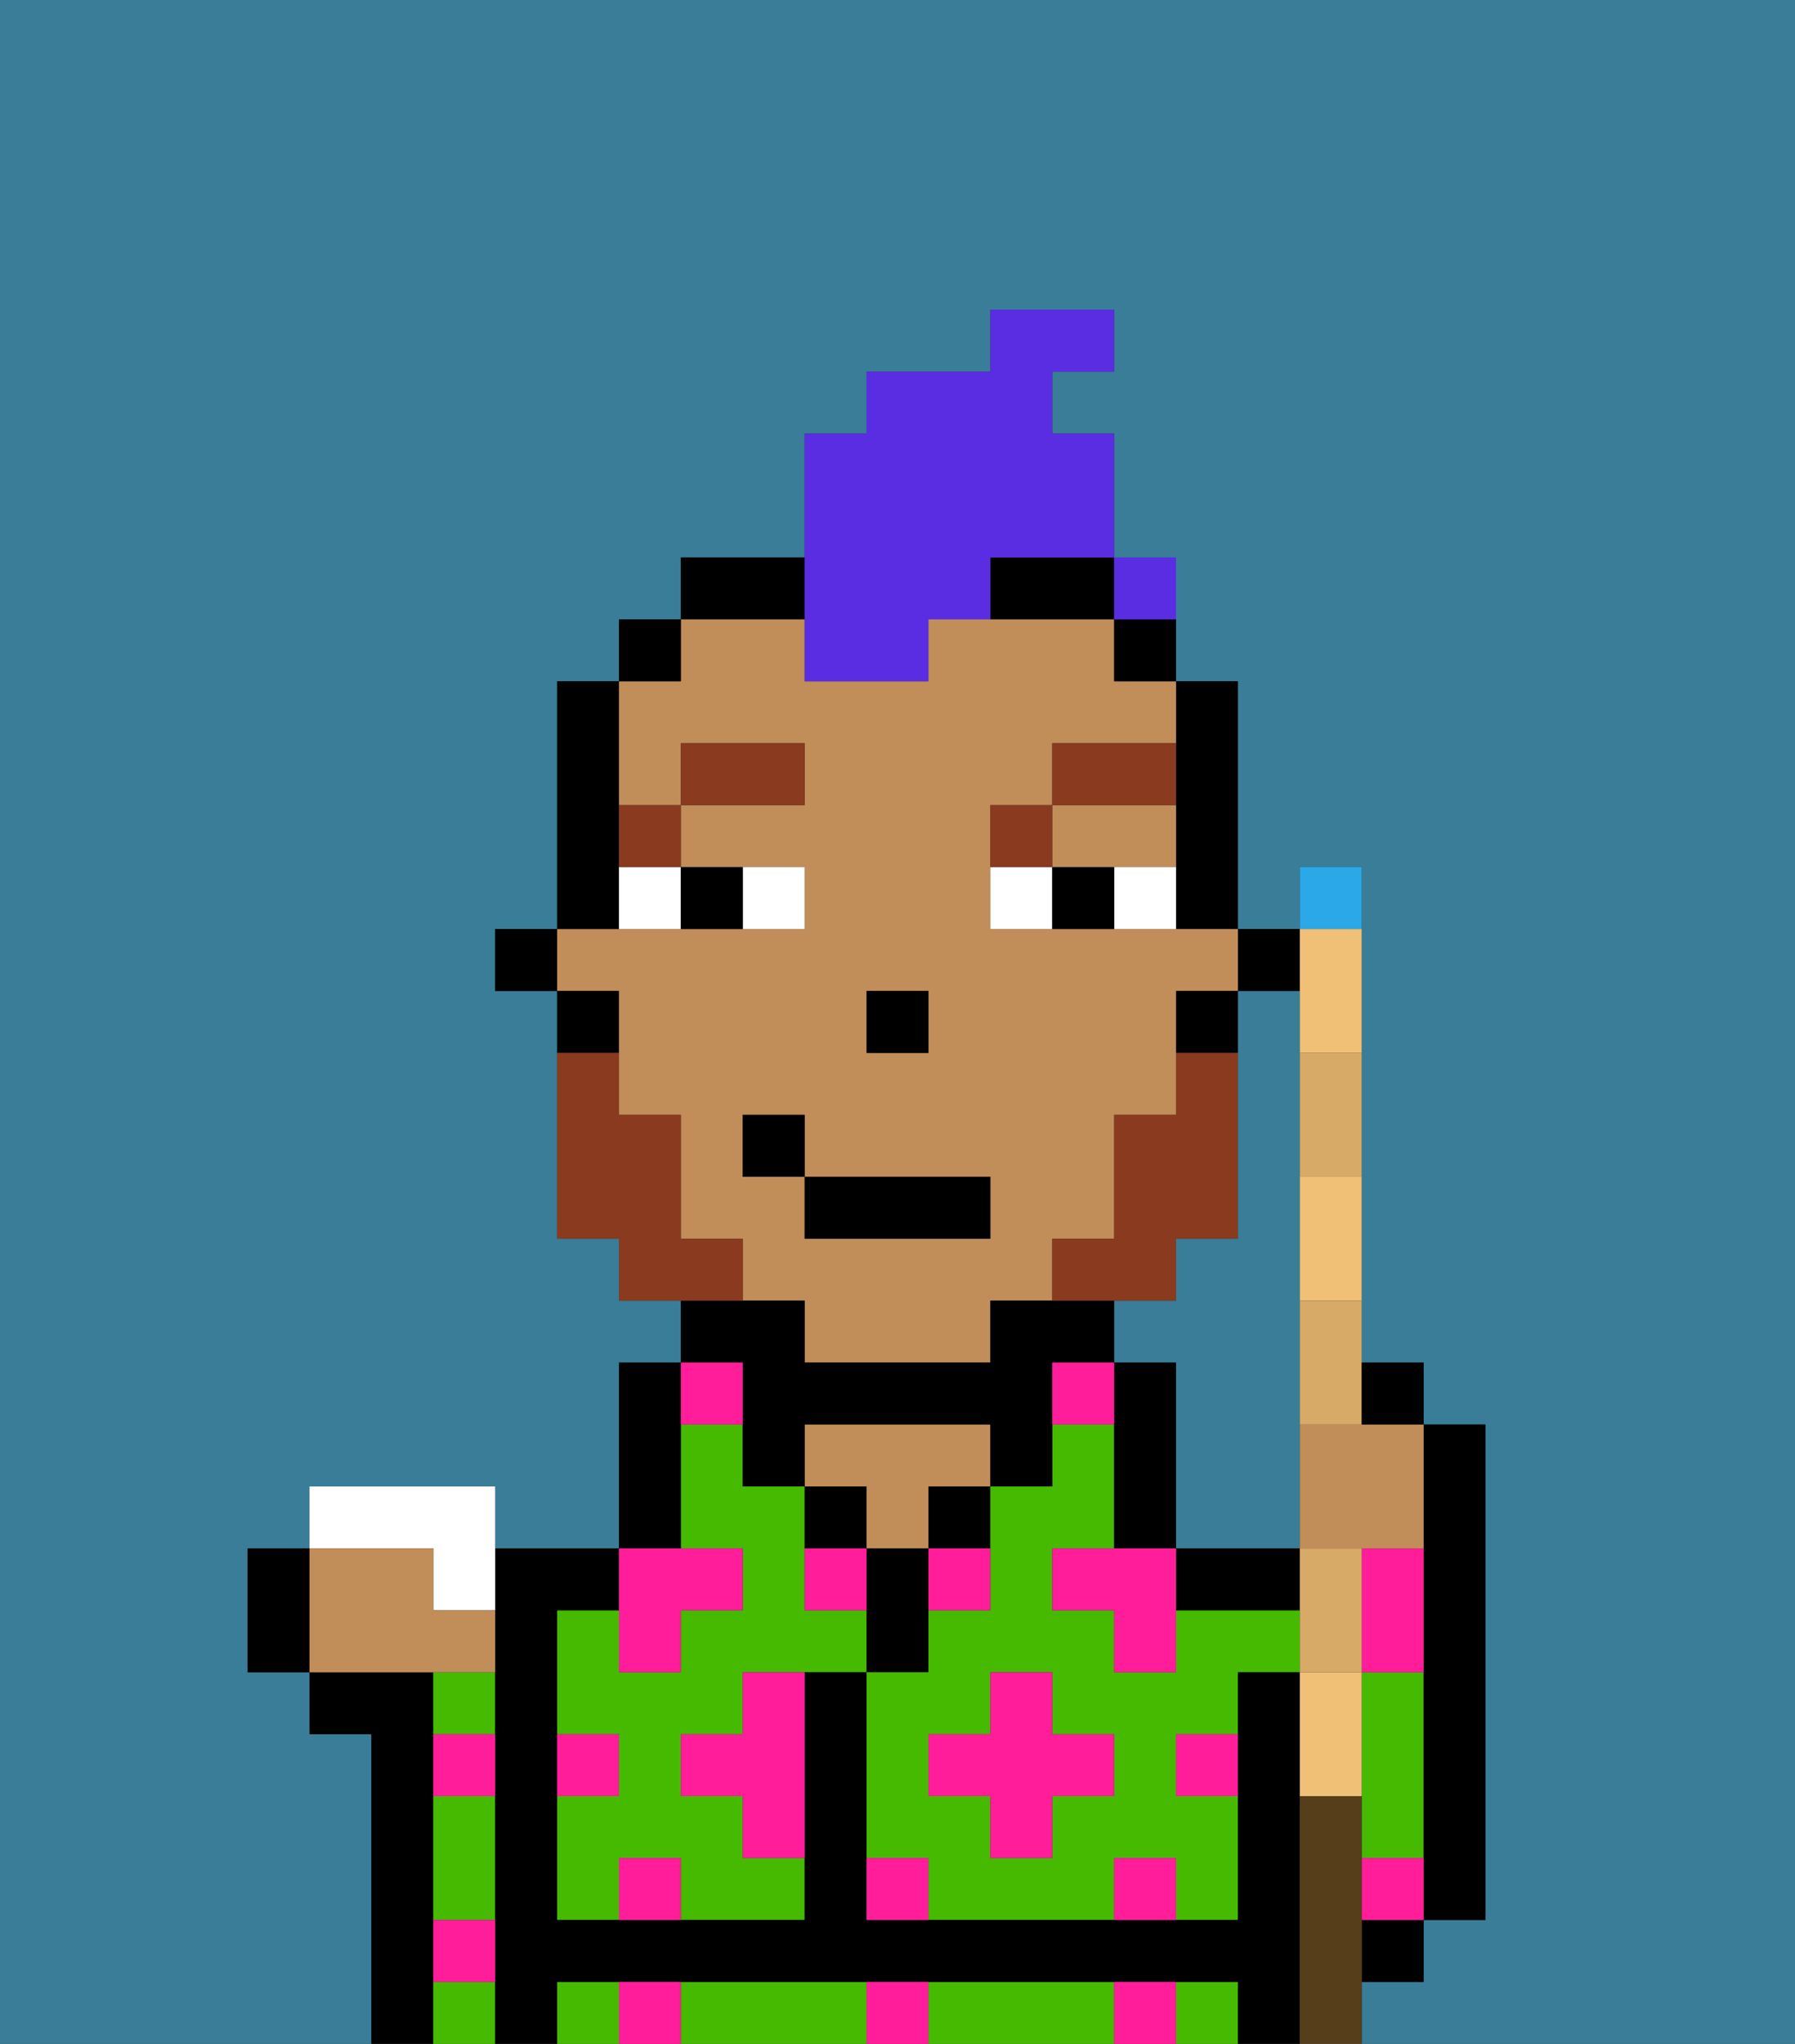 <svg xmlns="http://www.w3.org/2000/svg" viewBox="0 0 29 33"><rect x="0" y="0" width="29" height="33" fill="#333333" stroke="none"/><defs><style>polygon,rect,path{shape-rendering:crispedges;}.wa128-1{fill:#397d98;}.wa128-2{fill:#000000;}.wa128-3{fill:#45ba00;}.wa128-4{fill:#c18d59;}.wa128-5{fill:#ff1d99;}.wa128-6{fill:#ffffff;}.wa128-7{fill:#893a1f;}.wa128-8{fill:#893a1f;}.wa128-9{fill:#5a2de2;}.wa128-10{fill:#efc075;}.wa128-11{fill:#2aa8e8;}.wa128-12{fill:#d8aa68;}.wa128-13{fill:#563e1b;}</style></defs><path class="wa128-1" d="M19,23v2h2V16H20v4H19v1H18v1h1Z"/><path class="wa128-1" d="M0,33H6V28H5V27H4V25H5V24H8v1h2V22h1V21H10V20H9V16H8V15H9V11h1V10h1V9h2V7h1V6h2V5h2V6H17V7h1v3h1v1h1v4h1V14h1v8h1v1h1v8H23v1H22v1h7V0H0Z"/><path class="wa128-2" d="M7,31V27H5v1H6v5H7V31Z"/><path class="wa128-3" d="M7,28H8V27H7Z"/><path class="wa128-3" d="M7,30v1H8V29H7Z"/><path class="wa128-3" d="M7,32v1H8V32Z"/><path class="wa128-3" d="M13,26V24H12V23H11v2h1v1H11v1H10V26H9v2h1v1H9v2h1V30h1v1h2V30H12V29H11V28h1V27h2V26Z"/><path class="wa128-2" d="M11,24V22H10v3h1Z"/><path class="wa128-2" d="M14,25V24H13v1Z"/><path class="wa128-4" d="M14,25h1V24h1V23H13v1h1Z"/><path class="wa128-2" d="M15,26V25H14v2h1Z"/><rect class="wa128-2" x="15" y="24" width="1" height="1"/><path class="wa128-3" d="M20,26H19v1H18V26H17V25h1V23H17v1H16v2H15v1H14v3h1v1h3V30h1v1h1V29H19V28h1V27h1V26Zm-2,3H17v1H16V29H15V28h1V27h1v1h1Z"/><path class="wa128-2" d="M18,24v1h1V22H18v2Z"/><rect class="wa128-3" x="9" y="32" width="1" height="1"/><path class="wa128-3" d="M17,32H15v1h3V32Z"/><rect class="wa128-3" x="19" y="32" width="1" height="1"/><path class="wa128-3" d="M13,32H11v1h3V32Z"/><rect class="wa128-2" x="22" y="31" width="1" height="1"/><path class="wa128-2" d="M19,26h2V25H19Z"/><path class="wa128-2" d="M21,29V27H20v4H14V27H13v4H9V26h1V25H8v8H9V32H20v1h1V29Z"/><path class="wa128-3" d="M23,29V27H22v3h1Z"/><path class="wa128-2" d="M23,27v4h1V23H23v4Z"/><rect class="wa128-2" x="20" y="15" width="1" height="1"/><path class="wa128-2" d="M19,13v2h1V11H19v2Z"/><path class="wa128-4" d="M18,14h1V13H17v1Z"/><path class="wa128-4" d="M10,17v1h1v2h1v1h1v1h3V21h1V20h1V18h1V16h1V15H16V13h1V12h2V11H18V10H15v1H13V10H11v1H10v2h1V12h2v1H11v1h2v1H9v1h1Zm4-1h1v1H14Zm-2,2h1v1h3v1H13V19H12Z"/><path class="wa128-2" d="M20,16H19v1h1Z"/><rect class="wa128-2" x="18" y="10" width="1" height="1"/><path class="wa128-2" d="M12,23v1h1V23h3v1h1V22h1V21H16v1H13V21H11v1h1Z"/><path class="wa128-2" d="M16,10h2V9H16Z"/><path class="wa128-2" d="M13,9H11v1h2Z"/><rect class="wa128-2" x="10" y="10" width="1" height="1"/><path class="wa128-2" d="M10,14V11H9v4h1Z"/><path class="wa128-2" d="M10,16H9v1h1Z"/><rect class="wa128-2" x="8" y="15" width="1" height="1"/><rect class="wa128-2" x="14" y="16" width="1" height="1"/><path class="wa128-5" d="M18,32v1h1V32Z"/><path class="wa128-5" d="M18,30v1h1V30Z"/><path class="wa128-5" d="M22,30v1h1V30Z"/><path class="wa128-5" d="M22,27h1V25H22v2Z"/><polygon class="wa128-5" points="17 27 16 27 16 28 15 28 15 29 16 29 16 30 17 30 17 29 18 29 18 28 17 28 17 27"/><polygon class="wa128-5" points="18 25 17 25 17 26 18 26 18 27 19 27 19 26 19 25 18 25"/><path class="wa128-5" d="M15,26h1V25H15Z"/><path class="wa128-5" d="M13,26h1V25H13Z"/><path class="wa128-5" d="M12,28H11v1h1v1h1V27H12Z"/><polygon class="wa128-5" points="10 27 11 27 11 26 12 26 12 25 11 25 10 25 10 26 10 27"/><path class="wa128-5" d="M19,29h1V28H19Z"/><path class="wa128-5" d="M7,29H8V28H7Z"/><path class="wa128-5" d="M10,28H9v1h1Z"/><path class="wa128-5" d="M7,32H8V31H7Z"/><path class="wa128-5" d="M14,30v1h1V30Z"/><path class="wa128-5" d="M14,32v1h1V32Z"/><path class="wa128-5" d="M10,30v1h1V30Z"/><path class="wa128-5" d="M10,32v1h1V32Z"/><path class="wa128-5" d="M12,23V22H11v1Z"/><path class="wa128-5" d="M18,22H17v1h1Z"/><path class="wa128-6" d="M13,15V14H12v1Z"/><path class="wa128-6" d="M10,15h1V14H10Z"/><path class="wa128-6" d="M18,14v1h1V14Z"/><path class="wa128-6" d="M16,14v1h1V14Z"/><path class="wa128-2" d="M12,15V14H11v1Z"/><path class="wa128-2" d="M17,14v1h1V14Z"/><path class="wa128-7" d="M11,14V13H10v1Z"/><rect class="wa128-7" x="11" y="12" width="2" height="1"/><path class="wa128-7" d="M17,13H16v1h1Z"/><path class="wa128-7" d="M19,12H17v1h2Z"/><path class="wa128-8" d="M19,20h1V17H19v1H18v2H17v1h2Z"/><path class="wa128-8" d="M12,20H11V18H10V17H9v3h1v1h2Z"/><rect class="wa128-2" x="13" y="19" width="3" height="1"/><rect class="wa128-2" x="12" y="18" width="1" height="1"/><path class="wa128-9" d="M13,11h2V10h1V9h2V7H17V6h1V5H16V6H14V7H13v4Z"/><path class="wa128-10" d="M21,27v2h1V27Z"/><path class="wa128-10" d="M21,20v1h1V19H21Z"/><path class="wa128-10" d="M21,17h1V15H21v2Z"/><path class="wa128-11" d="M22,14H21v1h1Z"/><path class="wa128-4" d="M21,23v2h2V23H21Z"/><path class="wa128-12" d="M22,26V25H21v2h1Z"/><path class="wa128-12" d="M21,23h1V21H21Z"/><path class="wa128-12" d="M21,18v1h1V17H21Z"/><path class="wa128-6" d="M7,26H8V24H5v1H7Z"/><path class="wa128-4" d="M8,27V26H7V25H5v2H8Z"/><path class="wa128-13" d="M22,31V29H21v4h1V31Z"/><path class="wa128-2" d="M23,23V22H22v1Z"/><path class="wa128-2" d="M4,25v2H5V25Z"/><rect class="wa128-9" x="18" y="9" width="1" height="1"></rect></svg>